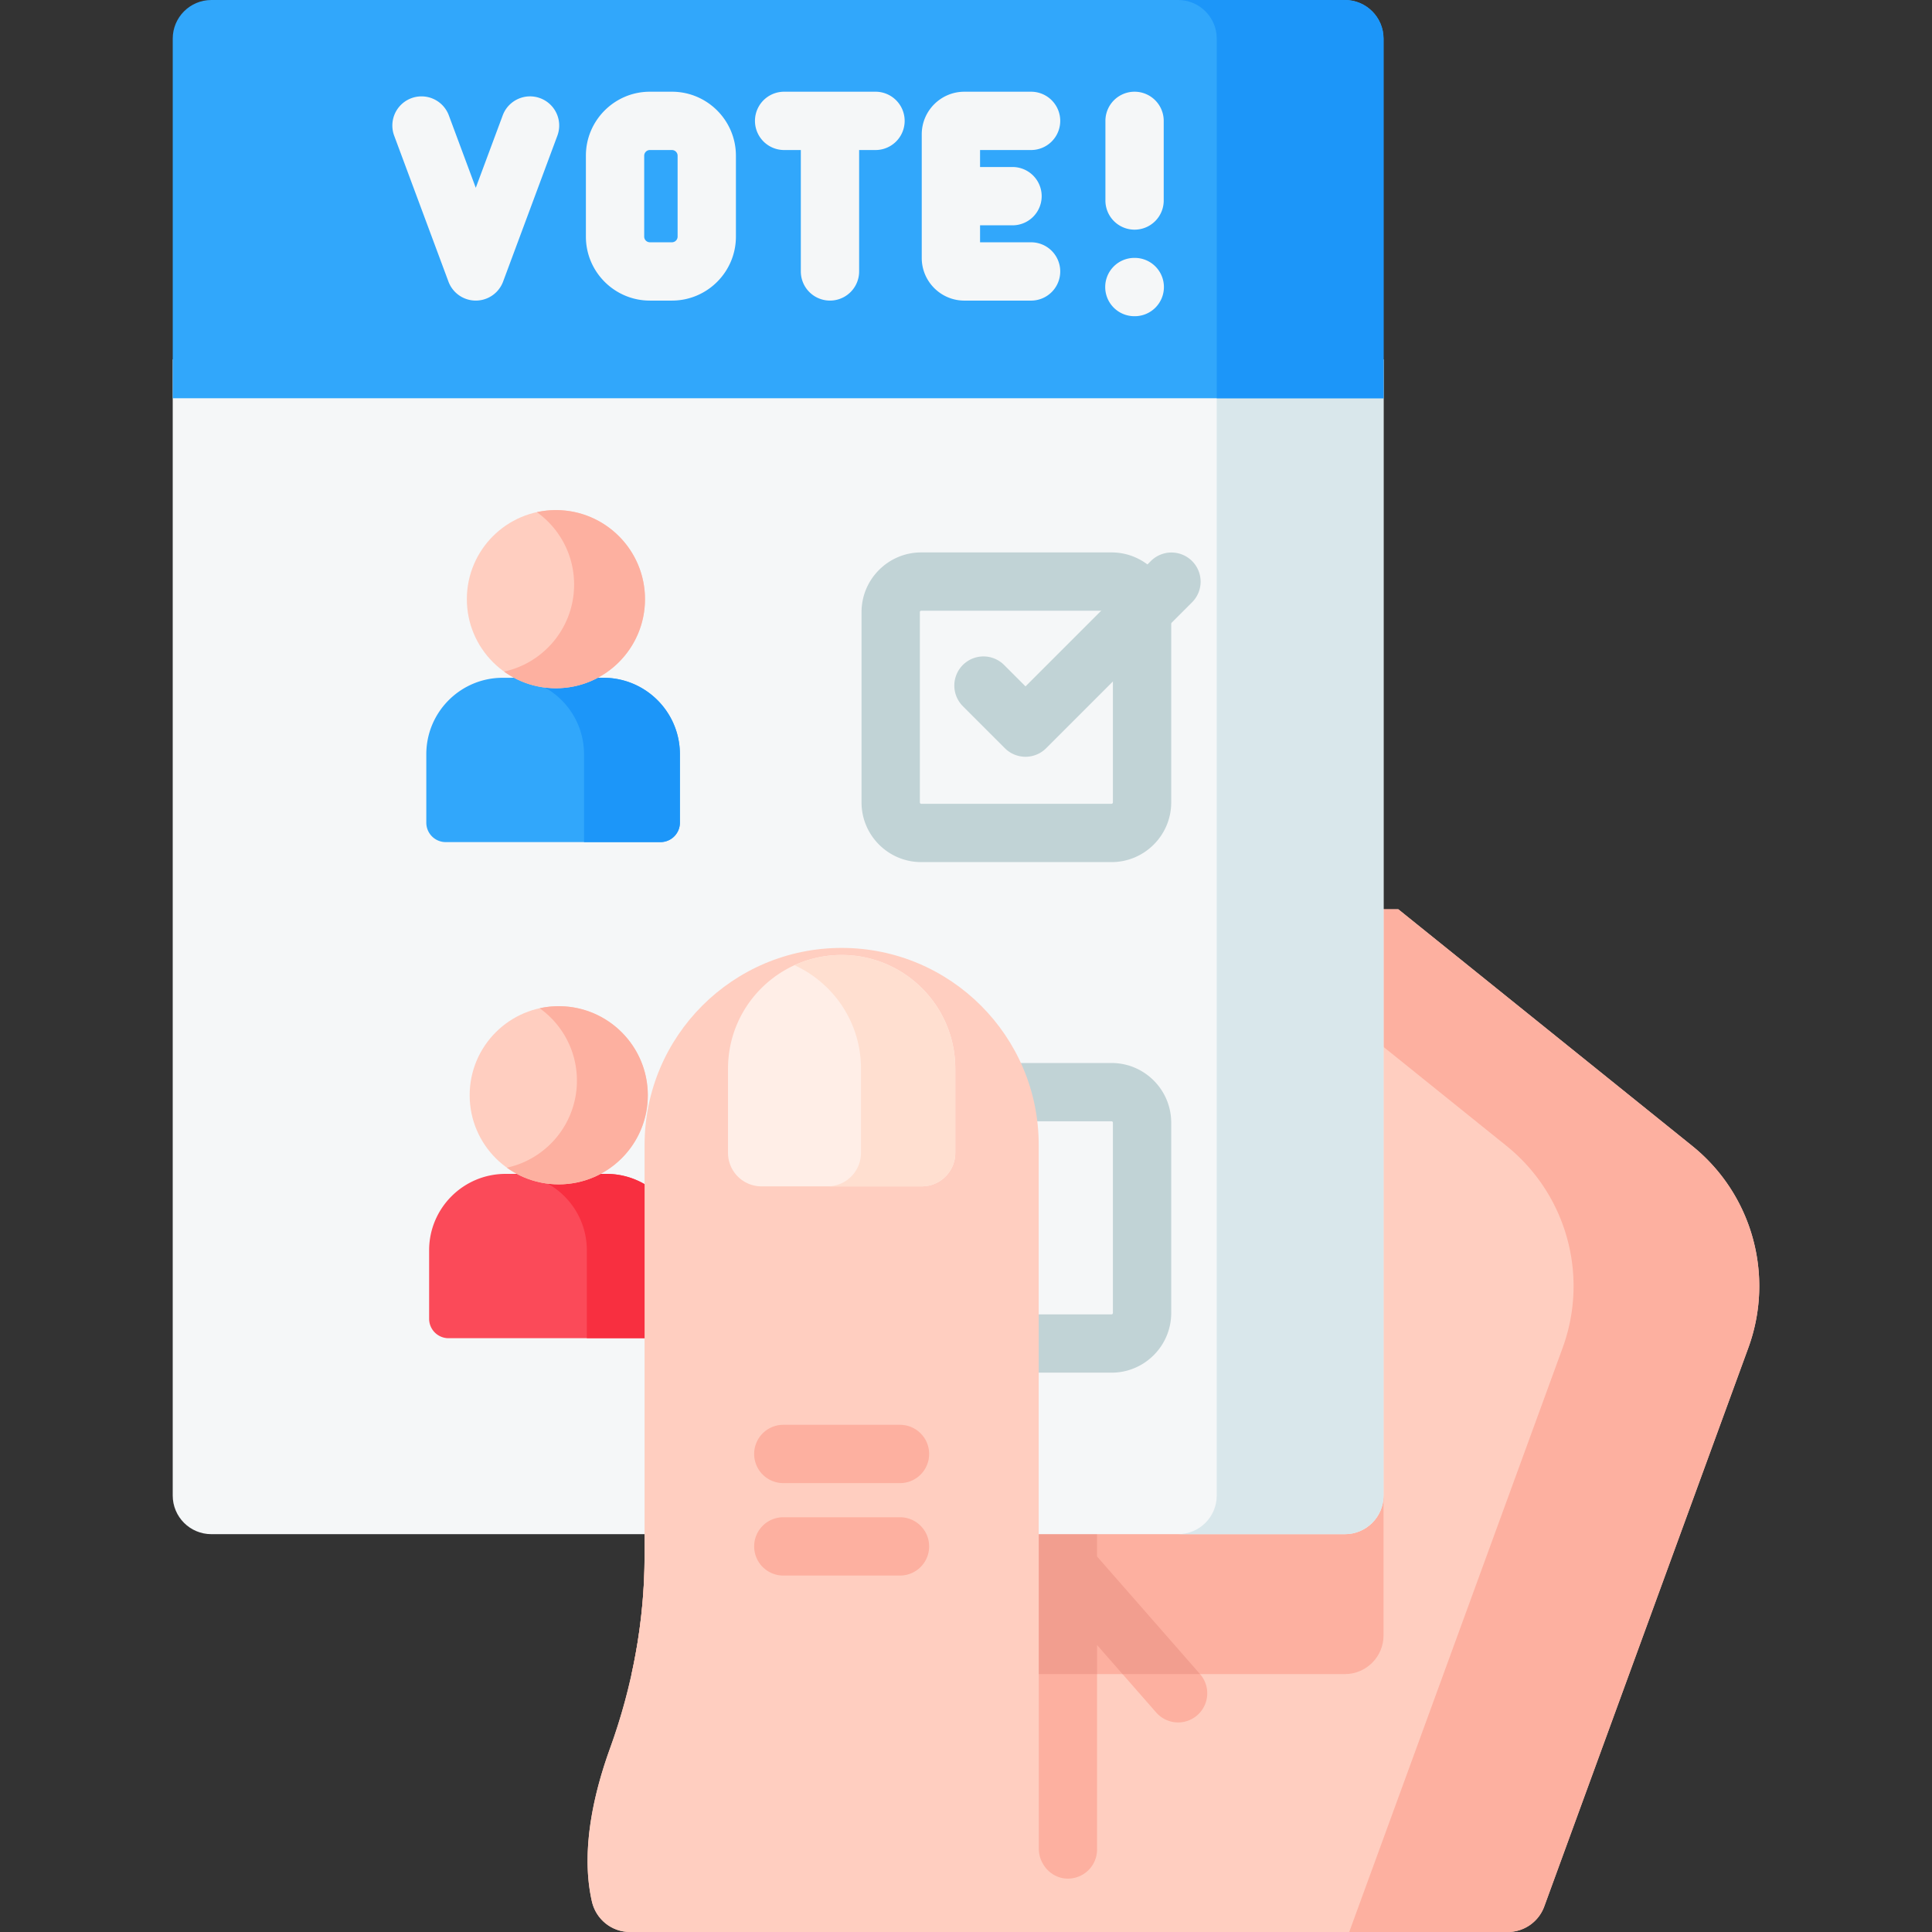 <svg viewBox="0 0 512 512" xmlns="http://www.w3.org/2000/svg"><rect x="0" y="0" width="512" height="512" fill="#333333" stroke="none"/><g><path d="M370.562 240.966H170.82v171.281c0 17.443-3.226 34.701-9.165 51.102-4.29 11.847-7.852 27.115-4.798 40.555 1.072 4.719 5.23 8.093 10.069 8.093h232.64a10.3 10.3 0 0 0 9.676-6.767l54.085-148.043c7.01-19.188 1.023-40.709-14.889-53.52z" fill="#ffcec0"></path><path d="M366.65 240.971V433.41c0 5.653-4.588 10.241-10.241 10.241H167.36c2.273-10.302 3.461-20.82 3.461-31.409V240.971z" fill="#fdb0a0"></path><path d="m318.019 443.647-27.289-31.163v-8.489a7.726 7.726 0 1 0-15.452 0v85.812c0 4.228 3.256 7.914 7.482 8.044a7.723 7.723 0 0 0 7.971-7.723V435.94l15.669 17.884a7.716 7.716 0 0 0 5.81 2.637 7.665 7.665 0 0 0 5.089-1.916 7.718 7.718 0 0 0 .72-10.898z" fill="#fdb0a0"></path><path d="M318.019 443.647h-20.542l-6.748-7.706v7.706h-15.453v-39.652c0-2.132.865-4.059 2.266-5.46a7.675 7.675 0 0 1 5.46-2.266 7.729 7.729 0 0 1 7.726 7.726v8.489z" fill="#f29e8f"></path><path d="m463.326 357.186-54.079 148.046a10.3 10.3 0 0 1-9.676 6.767h-42.014l56.561-154.814c7.005-19.192 1.014-40.708-14.891-53.52l-77.883-62.696h49.218l77.873 62.696c15.915 12.813 21.906 34.33 14.891 53.521z" fill="#fdb0a0"></path><path d="M366.654 95.24v301.091c0 5.656-4.584 10.24-10.24 10.24H56.013c-5.656 0-10.24-4.584-10.24-10.24V95.24z" fill="#f5f7f8"></path><path d="M175.033 223.167h-56.906a5.15 5.15 0 0 1-5.151-5.151v-18.135c0-11.19 9.071-20.261 20.261-20.261h26.685c11.19 0 20.261 9.071 20.261 20.261v18.135a5.15 5.15 0 0 1-5.15 5.151z" fill="#31a7fb"></path><path d="M180.18 199.884v18.128a5.15 5.15 0 0 1-5.151 5.151h-20.255v-23.28c0-11.194-9.078-20.261-20.272-20.261h25.418c11.189.001 20.26 9.072 20.26 20.262z" fill="#1c96f9"></path><circle cx="147.324" cy="158.785" fill="#ffcec0" r="23.603"></circle><path d="M170.93 158.79c0 13.035-10.576 23.6-23.611 23.6a23.442 23.442 0 0 1-13.732-4.414c10.622-2.31 18.557-11.766 18.557-23.062 0-7.912-3.888-14.91-9.868-19.186a22.94 22.94 0 0 1 5.042-.549c13.036 0 23.612 10.565 23.612 23.611z" fill="#fdb0a0"></path><path d="M175.779 354.638h-56.906a5.15 5.15 0 0 1-5.151-5.151v-18.135c0-11.19 9.071-20.261 20.261-20.261h26.685c11.19 0 20.261 9.071 20.261 20.261v18.135a5.15 5.15 0 0 1-5.15 5.151z" fill="#fb4a59"></path><path d="M180.927 331.354v18.128a5.15 5.15 0 0 1-5.151 5.151H155.52v-23.28c0-11.194-9.078-20.261-20.272-20.261h25.418c11.189.001 20.261 9.073 20.261 20.262z" fill="#f82f40"></path><circle cx="148.07" cy="290.256" fill="#ffcec0" r="23.603"></circle><path d="M171.676 290.261c0 13.035-10.576 23.6-23.611 23.6a23.442 23.442 0 0 1-13.732-4.414c10.622-2.31 18.557-11.766 18.557-23.062 0-7.912-3.888-14.91-9.868-19.186a22.94 22.94 0 0 1 5.042-.549c13.036 0 23.612 10.565 23.612 23.611z" fill="#fdb0a0"></path><path d="M366.654 95.24v301.091c0 5.645-4.595 10.24-10.24 10.24h-44.205c5.656 0 10.24-4.595 10.24-10.24V95.24z" fill="#d9e7eb"></path><path d="M294.567 228.465h-50.434c-8.721 0-15.817-7.095-15.817-15.816v-50.435c0-8.721 7.096-15.817 15.817-15.817h50.434c8.721 0 15.817 7.096 15.817 15.817v50.435c0 8.721-7.095 15.816-15.817 15.816zm-50.433-66.615a.364.364 0 0 0-.364.364v50.435c0 .2.163.363.364.363h50.434a.364.364 0 0 0 .364-.363v-50.435a.364.364 0 0 0-.364-.364z" fill="#c1d3d6"></path><path d="M271.772 200.553a7.73 7.73 0 0 1-5.464-2.263l-11.14-11.14a7.729 7.729 0 0 1 0-10.928 7.73 7.73 0 0 1 10.928 0l5.676 5.677 33.238-33.239a7.727 7.727 0 0 1 10.928 10.927l-38.702 38.703a7.73 7.73 0 0 1-5.464 2.263zM294.567 363.772h-50.434c-8.721 0-15.817-7.096-15.817-15.817v-50.434c0-8.721 7.096-15.817 15.817-15.817h50.434c8.721 0 15.817 7.096 15.817 15.817v50.434c0 8.721-7.095 15.817-15.817 15.817zm-50.433-66.615a.364.364 0 0 0-.364.364v50.434c0 .201.163.364.364.364h50.434a.364.364 0 0 0 .364-.364v-50.434a.364.364 0 0 0-.364-.364z" fill="#c1d3d6"></path><path d="M366.652 105.539V10.241C366.652 4.585 362.067 0 356.411 0H56.018c-5.656 0-10.241 4.585-10.241 10.241v95.298z" fill="#31a7fb"></path><path d="M322.45 10.241v95.298h44.2V10.241C366.65 4.588 362.062 0 356.409 0h-44.2c5.653 0 10.241 4.588 10.241 10.241z" fill="#1c96f9"></path><path d="M223.046 251.207c-28.844 0-52.226 23.382-52.226 52.226v108.814c0 17.443-3.226 34.701-9.165 51.102-4.29 11.847-7.852 27.115-4.798 40.554 1.072 4.719 5.23 8.093 10.069 8.093h108.345V303.433c.001-28.843-23.381-52.226-52.225-52.226z" fill="#ffcec0"></path><g fill="#f5f7f8"><path d="M143.162 26.026c-3.996-1.49-8.448.548-9.935 4.548l-7.141 19.197-7.141-19.197a7.726 7.726 0 0 0-14.483 5.387l14.382 38.666a7.726 7.726 0 0 0 14.482 0l14.382-38.666a7.723 7.723 0 0 0-4.546-9.935zM178.07 24.306h-5.847c-9.349 0-16.956 7.606-16.956 16.955v21.445c0 9.349 7.607 16.955 16.956 16.955h5.847c9.349 0 16.955-7.606 16.955-16.955V41.261c0-9.35-7.606-16.955-16.955-16.955zm1.502 38.399c0 .828-.674 1.502-1.502 1.502h-5.847a1.504 1.504 0 0 1-1.503-1.502V41.261c0-.828.674-1.502 1.503-1.502h5.847c.828 0 1.502.674 1.502 1.502zM273.247 39.759a7.726 7.726 0 1 0 0-15.452h-17.681c-6.227 0-11.294 5.066-11.294 11.295v32.765c0 6.228 5.066 11.295 11.294 11.295h17.681a7.726 7.726 0 1 0 0-15.452h-13.522v-4.498h8.604a7.726 7.726 0 1 0 0-15.452h-8.604v-4.498h13.522zM232.105 24.306h-24.304a7.726 7.726 0 1 0 0 15.452h4.426v32.175a7.726 7.726 0 1 0 15.452 0V39.759h4.426a7.727 7.727 0 0 0 0-15.453zM300.672 60.862a7.725 7.725 0 0 0 7.726-7.726V32.032a7.726 7.726 0 1 0-15.452 0v21.104a7.725 7.725 0 0 0 7.726 7.726zM300.724 68.345h-.106a7.725 7.725 0 0 0-7.726 7.726 7.725 7.725 0 0 0 7.726 7.726h.106a7.725 7.725 0 0 0 7.726-7.726 7.725 7.725 0 0 0-7.726-7.726z" fill="#f5f7f8"></path></g><path d="M238.506 417.537h-30.92a7.725 7.725 0 0 1-7.726-7.726 7.725 7.725 0 0 1 7.726-7.726h30.92c4.268 0 7.726 3.459 7.726 7.726s-3.458 7.726-7.726 7.726zM238.506 393.041h-30.92a7.726 7.726 0 1 1 0-15.452h30.92c4.268 0 7.726 3.459 7.726 7.726s-3.458 7.726-7.726 7.726z" fill="#fdb0a0"></path><path d="M244.289 314.396h-42.485a8.873 8.873 0 0 1-8.873-8.873v-22.328c0-16.632 13.483-30.115 30.115-30.115 16.632 0 30.115 13.483 30.115 30.115v22.328a8.872 8.872 0 0 1-8.872 8.873z" fill="#ffeee7"></path><path d="M253.16 283.195v22.325c0 4.905-3.974 8.879-8.869 8.879h-24.998a8.877 8.877 0 0 0 8.879-8.879v-22.325a29.977 29.977 0 0 0-8.828-21.291 30.247 30.247 0 0 0-8.787-6.114 29.825 29.825 0 0 1 12.494-2.714 29.977 29.977 0 0 1 21.291 8.828c5.448 5.448 8.818 12.975 8.818 21.291z" fill="#ffdfd0"></path></g></svg>